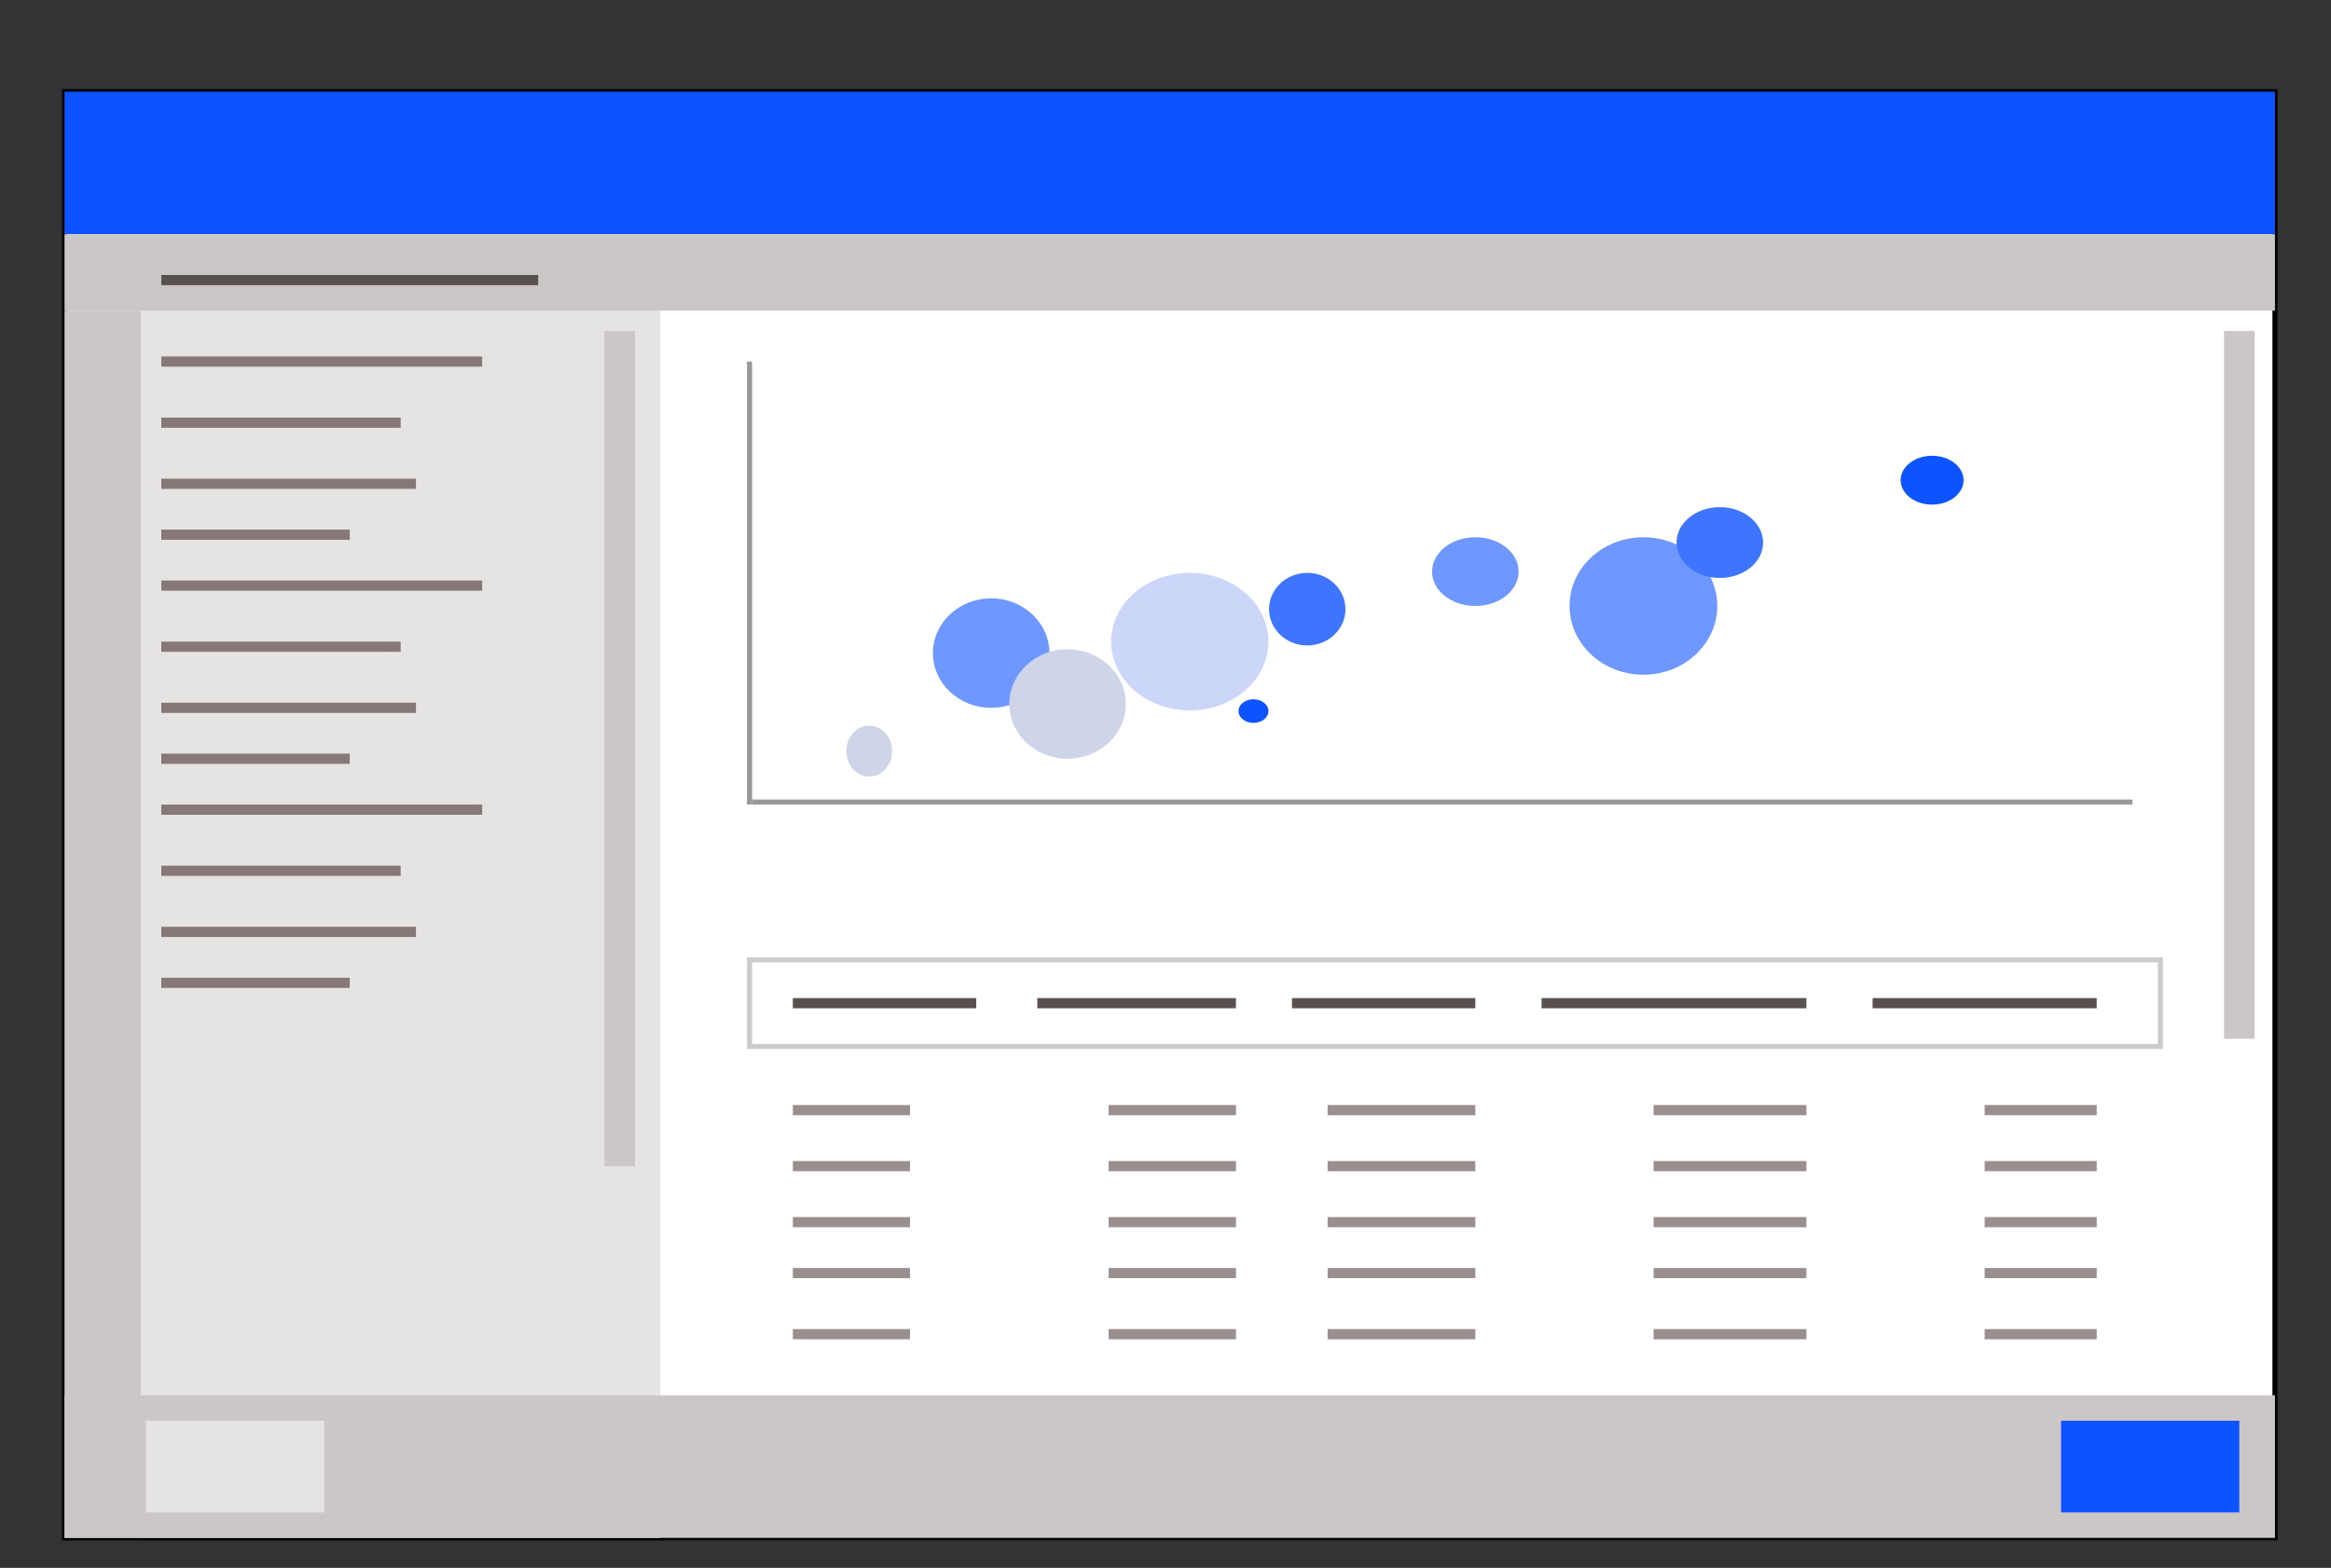 <?xml version="1.0" encoding="utf-8"?>
<!-- Generator: Adobe Illustrator 16.0.3, SVG Export Plug-In . SVG Version: 6.00 Build 0)  -->
<!DOCTYPE svg PUBLIC "-//W3C//DTD SVG 1.1//EN" "http://www.w3.org/Graphics/SVG/1.1/DTD/svg11.dtd">
<svg version="1.1" id="Layer_1" xmlns="http://www.w3.org/2000/svg" xmlns:xlink="http://www.w3.org/1999/xlink" x="0px" y="0px"
	 width="457.666px" height="307.889px" viewBox="0 0 457.666 307.889" enable-background="new 0 0 457.666 307.889"
	 xml:space="preserve">
<rect x="0" y="0" width="457.666" height="307.889" fill="#333333" stroke="none"/>
<rect x="12.666" y="18" fill="#FFFFFF" stroke="#000000" stroke-miterlimit="10" width="434" height="284"/>
<rect x="12.666" y="18" fill="#0D53FF" width="434" height="28"/>
<rect x="12.666" y="61" fill="#CCC7C7" width="15" height="241"/>
<rect x="27.666" y="61" fill="#E6E3E3" width="102" height="241"/>
<rect x="12.666" y="274" fill="#CCC7C7" width="434" height="28"/>
<rect x="404.666" y="279" fill="#0D53FF" width="35" height="18"/>
<rect x="28.666" y="279" fill="#E6E3E3" width="35" height="18"/>
<rect x="118.666" y="65" fill="#CCC7C7" width="6" height="164"/>
<rect x="12.666" y="46" fill="#CCC7C7" width="434" height="15"/>
<rect x="31.666" y="54" fill="#595050" width="74" height="2"/>
<rect x="31.666" y="70" fill="#867878" width="63" height="2"/>
<rect x="31.666" y="82" fill="#867878" width="47" height="2"/>
<rect x="31.666" y="94" fill="#867878" width="50" height="2"/>
<rect x="31.666" y="104" fill="#867878" width="37" height="2"/>
<rect x="31.666" y="114" fill="#867878" width="63" height="2"/>
<rect x="31.666" y="126" fill="#867878" width="47" height="2"/>
<rect x="31.666" y="138" fill="#867878" width="50" height="2"/>
<rect x="31.666" y="148" fill="#867878" width="37" height="2"/>
<rect x="31.666" y="158" fill="#867878" width="63" height="2"/>
<rect x="31.666" y="170" fill="#867878" width="47" height="2"/>
<rect x="31.666" y="182" fill="#867878" width="50" height="2"/>
<rect x="31.666" y="192" fill="#867878" width="37" height="2"/>
<line fill="none" stroke="#999999" stroke-miterlimit="10" x1="147.166" y1="71" x2="147.166" y2="158"/>
<line fill="none" stroke="#999999" stroke-miterlimit="10" x1="147.666" y1="157.5" x2="418.666" y2="157.5"/>
<ellipse fill="#0D53FF" cx="246.104" cy="139.642" rx="2.938" ry="2.317"/>
<ellipse fill="#0D53FF" cx="379.347" cy="94.296" rx="6.18" ry="4.797"/>
<ellipse fill="#6E98FF" cx="322.666" cy="119" rx="14.5" ry="13.5"/>
<ellipse fill="#CFD5E9" cx="170.666" cy="147.5" rx="4.5" ry="5"/>
<ellipse fill="#3D75FF" cx="337.666" cy="106.547" rx="8.5" ry="6.953"/>
<ellipse fill="#CCD6F9" cx="233.604" cy="126" rx="15.438" ry="13.5"/>
<rect x="147.166" y="188.5" fill="none" stroke="#CCCCCC" stroke-miterlimit="10" width="277" height="17"/>
<ellipse fill="#6E98FF" cx="289.666" cy="112.25" rx="8.5" ry="6.75"/>
<ellipse fill="#6E98FF" cx="194.604" cy="128.25" rx="11.438" ry="10.75"/>
<ellipse fill="#3D75FF" cx="256.666" cy="119.625" rx="7.5" ry="7.125"/>
<ellipse fill="#CFD5E9" cx="209.604" cy="138.25" rx="11.438" ry="10.75"/>
<rect x="155.666" y="196" fill="#595050" width="36" height="2"/>
<rect x="203.666" y="196" fill="#595050" width="39" height="2"/>
<rect x="253.666" y="196" fill="#595050" width="36" height="2"/>
<rect x="302.666" y="196" fill="#595050" width="52" height="2"/>
<rect x="367.666" y="196" fill="#595050" width="44" height="2"/>
<rect x="155.666" y="217" fill="#998F8F" width="23" height="2"/>
<rect x="217.666" y="217" fill="#998F8F" width="25" height="2"/>
<rect x="260.666" y="217" fill="#998F8F" width="29" height="2"/>
<rect x="324.666" y="217" fill="#998F8F" width="30" height="2"/>
<rect x="389.666" y="217" fill="#998F8F" width="22" height="2"/>
<rect x="155.666" y="228" fill="#998F8F" width="23" height="2"/>
<rect x="217.666" y="228" fill="#998F8F" width="25" height="2"/>
<rect x="260.666" y="228" fill="#998F8F" width="29" height="2"/>
<rect x="324.666" y="228" fill="#998F8F" width="30" height="2"/>
<rect x="389.666" y="228" fill="#998F8F" width="22" height="2"/>
<rect x="155.666" y="239" fill="#998F8F" width="23" height="2"/>
<rect x="217.666" y="239" fill="#998F8F" width="25" height="2"/>
<rect x="260.666" y="239" fill="#998F8F" width="29" height="2"/>
<rect x="324.666" y="239" fill="#998F8F" width="30" height="2"/>
<rect x="389.666" y="239" fill="#998F8F" width="22" height="2"/>
<rect x="155.666" y="249" fill="#998F8F" width="23" height="2"/>
<rect x="217.666" y="249" fill="#998F8F" width="25" height="2"/>
<rect x="260.666" y="249" fill="#998F8F" width="29" height="2"/>
<rect x="324.666" y="249" fill="#998F8F" width="30" height="2"/>
<rect x="389.666" y="249" fill="#998F8F" width="22" height="2"/>
<rect x="155.666" y="261" fill="#998F8F" width="23" height="2"/>
<rect x="217.666" y="261" fill="#998F8F" width="25" height="2"/>
<rect x="260.666" y="261" fill="#998F8F" width="29" height="2"/>
<rect x="324.666" y="261" fill="#998F8F" width="30" height="2"/>
<rect x="389.666" y="261" fill="#998F8F" width="22" height="2"/>
<rect x="436.666" y="65" fill="#CCC7C7" width="6" height="139"/>
</svg>
